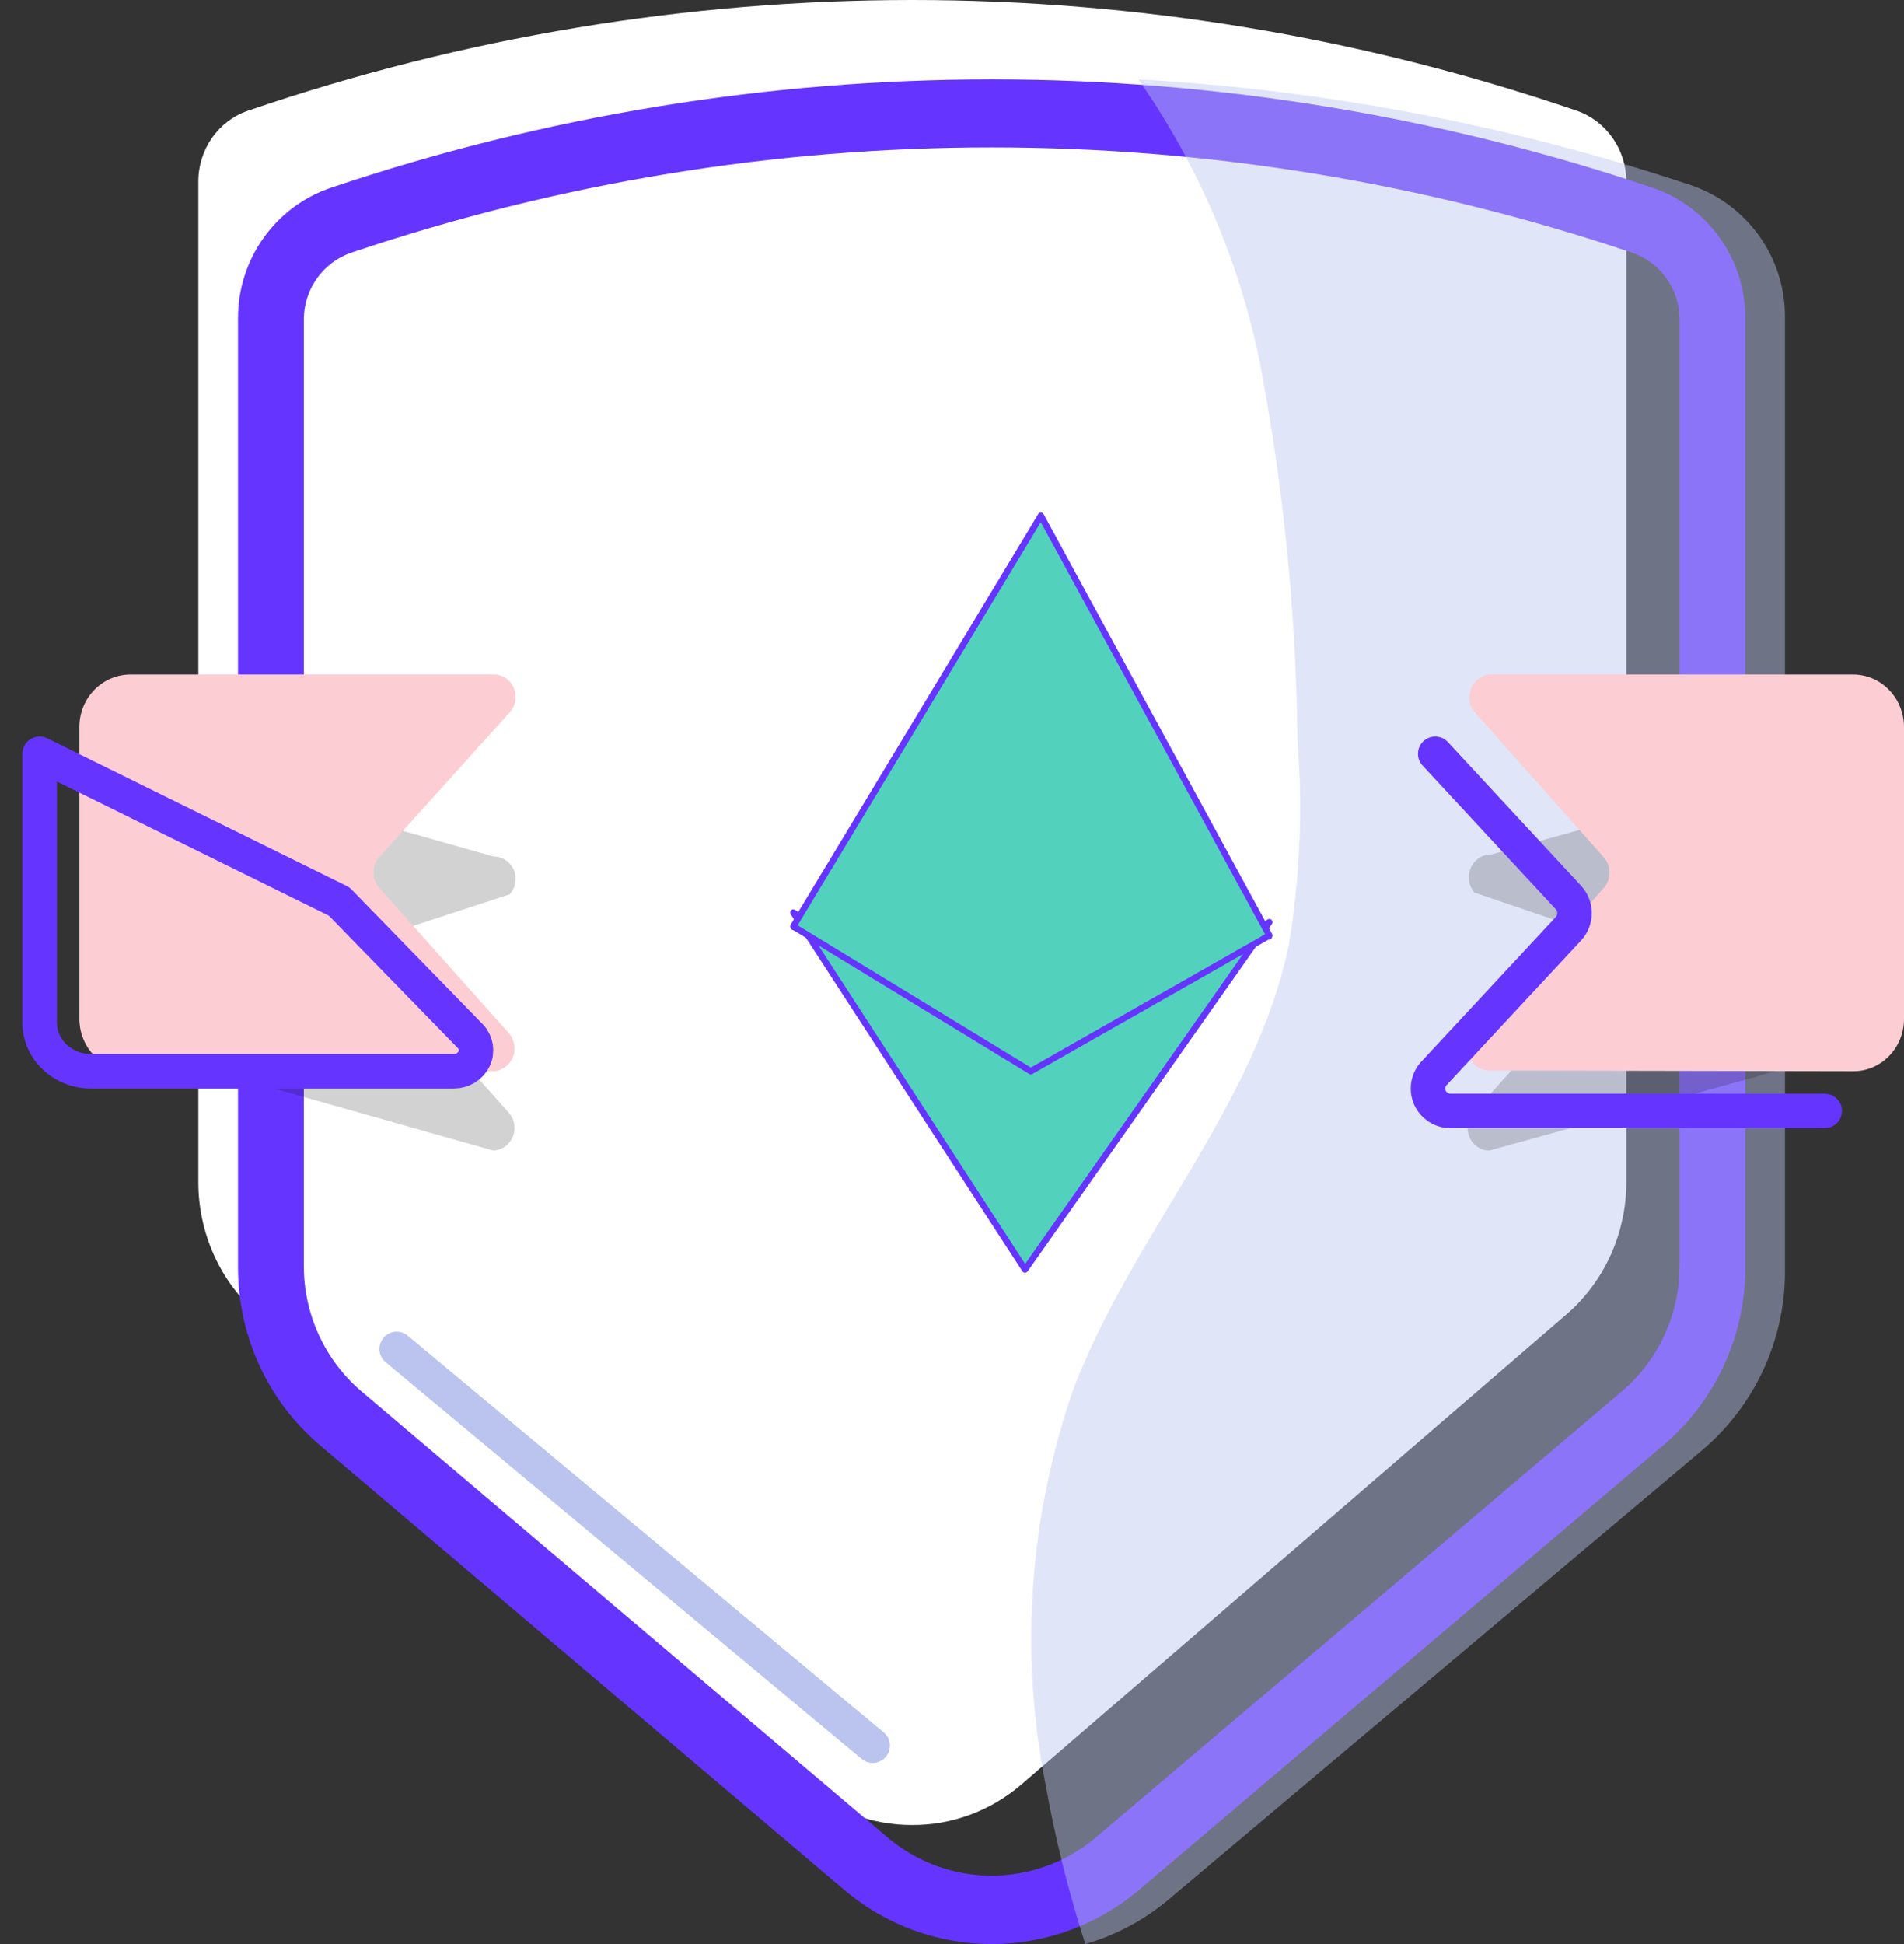 <svg width="48" height="49" viewBox="0 0 48 49" fill="none" xmlns="http://www.w3.org/2000/svg">
    <rect x="0" y="0" width="48" height="49" fill="#333333" stroke="none"/>
    <path d="M22.984 46C21.98 46.001 21.008 45.639 20.238 44.976L6.52 33.146C5.554 32.313 4.998 31.084 5 29.79V4.577C4.998 3.767 5.502 3.046 6.25 2.79C17.123 -0.93 28.877 -0.93 39.75 2.79C40.496 3.049 40.999 3.768 41 4.577V29.79C41.003 31.086 40.443 32.317 39.472 33.146L25.753 44.976C24.978 45.644 23.996 46.007 22.984 46Z" fill="white" />
    <path d="M25.933 26.938L20 23L25.841 32L32 23.243L25.933 26.938Z" fill="#52D2BC" stroke="#6535FF" stroke-width="0.16" stroke-linecap="round" stroke-linejoin="round" />
    <path d="M20.008 23.366L20.042 23.375L25.987 27L31.958 23.603H31.992L31.966 23.586L32 23.577L26.241 13L20 23.349L20.025 23.366H20.008Z" fill="#52D2BC" stroke="#6535FF" stroke-width="0.16" stroke-linecap="round" stroke-linejoin="round" />
    <path d="M41.662 4.73C30.849 1.09 19.159 1.09 8.346 4.73C6.94 5.204 5.994 6.535 6 8.031V31.965C6.004 33.684 6.758 35.315 8.06 36.422L21.288 47.638C23.436 49.454 26.564 49.454 28.712 47.638L41.94 36.422C43.242 35.315 43.996 33.684 44 31.965V8.015C44 6.526 43.059 5.205 41.662 4.73ZM42.34 31.907C42.342 33.135 41.803 34.299 40.869 35.085L27.649 46.293C26.122 47.604 23.878 47.604 22.351 46.293L9.131 35.085C8.197 34.299 7.658 33.135 7.66 31.907V8.015C7.677 7.262 8.161 6.601 8.87 6.364C19.339 2.832 30.661 2.832 41.13 6.364C41.84 6.599 42.325 7.261 42.34 8.015V31.907Z" fill="#6535FF" />
    <path opacity="0.44" d="M45 32.109V7.997C45.007 6.489 44.049 5.146 42.624 4.665C38.12 3.162 33.437 2.266 28.698 2C30.209 4.16 31.256 6.61 31.772 9.196C32.364 12.322 32.678 15.493 32.711 18.674C32.848 20.384 32.775 22.105 32.495 23.797C31.664 27.87 28.565 31.093 27.078 34.966C25.952 38.173 25.703 41.624 26.355 44.961C26.599 46.328 26.935 47.678 27.36 49C28.132 48.777 28.848 48.394 29.462 47.876L42.906 36.557C44.217 35.45 44.981 33.827 45 32.109Z" fill="#BBC4EF" />
    <path opacity="0.18" d="M12.437 29L3.28 26.41C2.938 26.407 2.611 26.266 2.371 26.016C2.131 25.767 1.998 25.43 2 25.079V20.313C2.002 19.962 2.14 19.627 2.383 19.381C2.627 19.135 2.955 18.998 3.297 19L12.446 21.59C12.666 21.588 12.866 21.722 12.954 21.929C13.042 22.137 13.001 22.378 12.849 22.542L9.559 23.617C9.367 23.837 9.367 24.171 9.559 24.392L12.832 28.049C12.975 28.214 13.012 28.449 12.928 28.652C12.843 28.855 12.652 28.991 12.437 29ZM37.595 21.538L46.724 19C47.065 19.002 47.391 19.145 47.63 19.396C47.869 19.647 48.002 19.987 48 20.34V25.14C48 25.494 47.863 25.833 47.62 26.081C47.377 26.33 47.048 26.467 46.707 26.462L37.544 29C37.326 28.998 37.129 28.863 37.044 28.655C36.958 28.447 37 28.206 37.15 28.042L40.43 24.386C40.622 24.164 40.622 23.827 40.43 23.605L37.167 22.496C37.021 22.325 36.987 22.08 37.079 21.872C37.172 21.664 37.375 21.533 37.595 21.538Z" fill="#070707" />
    <path d="M12.437 27H3.28C2.938 26.998 2.611 26.856 2.371 26.605C2.131 26.355 1.998 26.017 2 25.665V18.317C2.002 17.966 2.14 17.629 2.383 17.382C2.627 17.135 2.955 16.998 3.297 17H12.446C12.666 16.998 12.866 17.132 12.954 17.34C13.042 17.548 13.001 17.79 12.849 17.955L9.559 21.607C9.368 21.825 9.368 22.157 9.559 22.376L12.832 26.045C12.975 26.211 13.012 26.447 12.928 26.651C12.843 26.855 12.652 26.991 12.437 27ZM37.595 17H46.724C47.065 17.002 47.391 17.144 47.63 17.395C47.869 17.645 48.002 17.983 48 18.335V25.683C48 26.035 47.863 26.373 47.62 26.62C47.377 26.868 47.048 27.005 46.707 27L37.544 26.982C37.326 26.98 37.129 26.845 37.044 26.638C36.958 26.431 37 26.191 37.15 26.027L40.43 22.385C40.622 22.163 40.622 21.828 40.43 21.607L37.167 17.937C37.032 17.766 37.004 17.529 37.096 17.329C37.187 17.13 37.381 17.002 37.595 17Z" fill="#FCCDD3" />
    <path d="M46 28H36.562C36.337 27.998 36.134 27.864 36.045 27.657C35.957 27.451 36 27.212 36.155 27.049L39.546 23.403C39.744 23.183 39.744 22.849 39.546 22.628L36.182 19M8.55 22.723L11.86 26.12C12.005 26.275 12.041 26.496 11.952 26.686C11.863 26.875 11.666 26.998 11.447 27H2.281C1.939 26.998 1.612 26.867 1.372 26.636C1.131 26.406 0.998 26.094 1 25.77L1 19L8.55 22.723Z" stroke="#6535FF" stroke-width="0.87" stroke-linecap="round" stroke-linejoin="round" />
    <path d="M10 34L22 44" stroke="#BBC4EF" stroke-width="0.87" stroke-linecap="round" stroke-linejoin="round" />
</svg>

